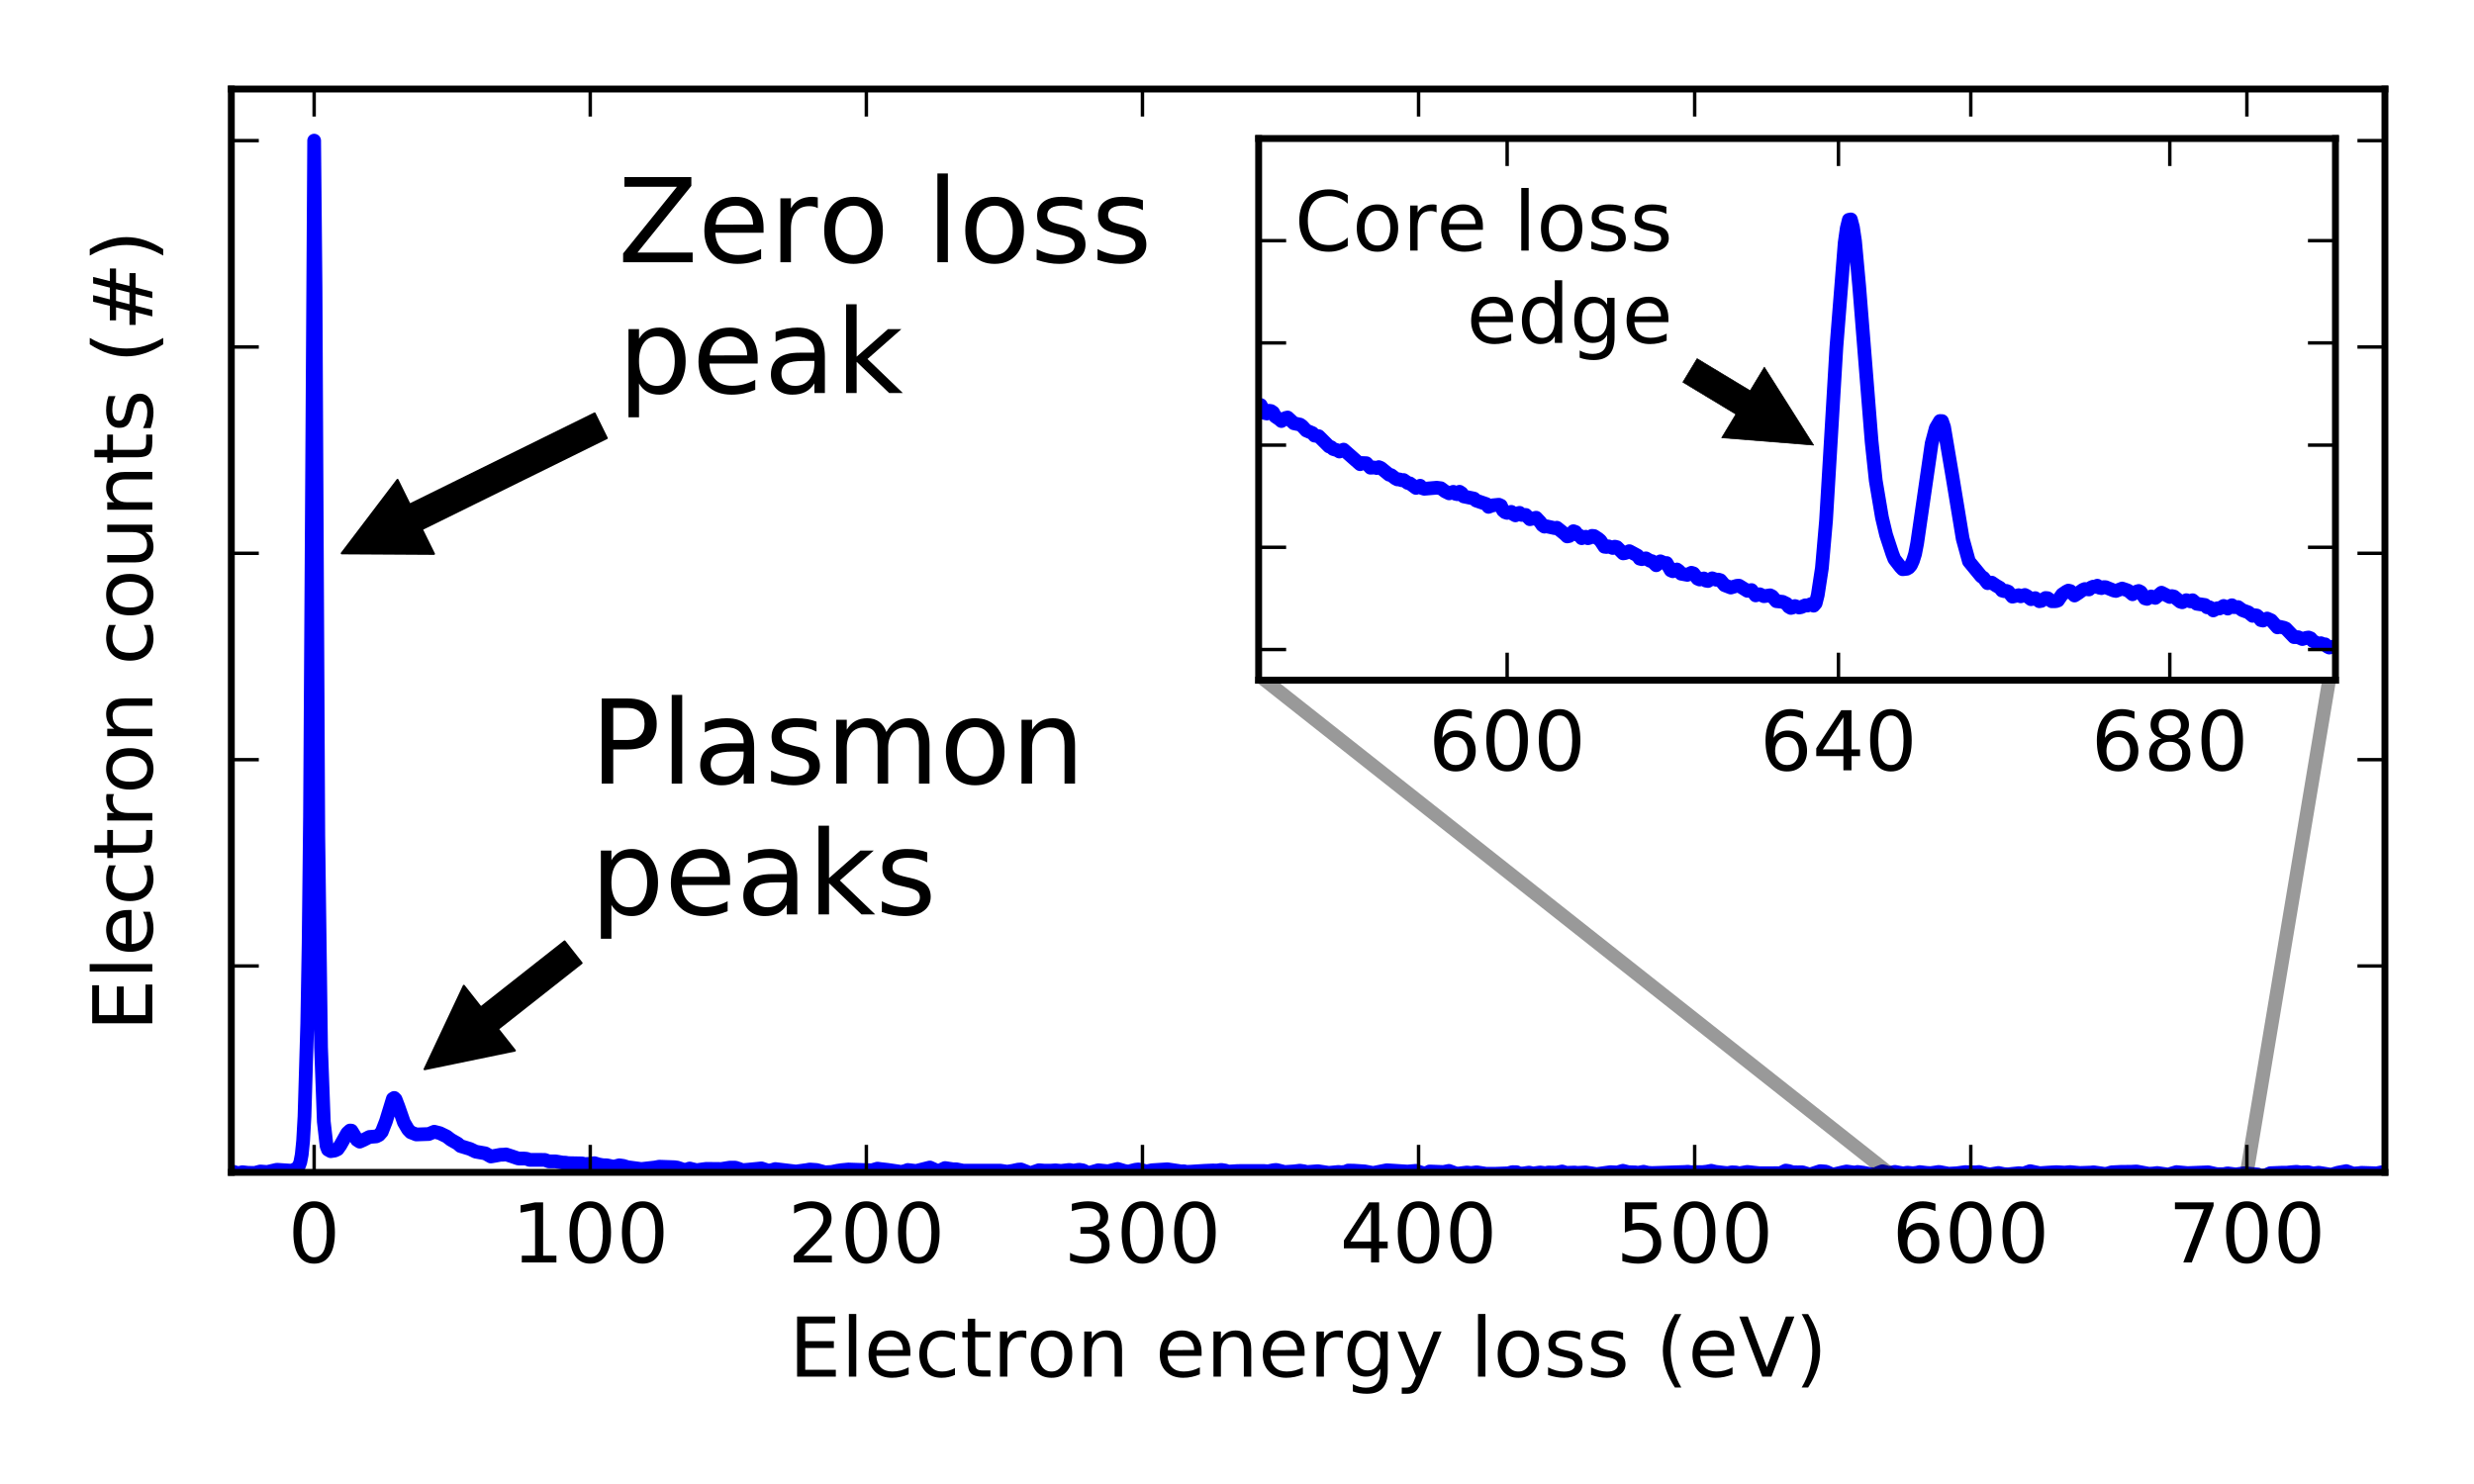 <?xml version="1.0" encoding="utf-8" standalone="no"?>
<!DOCTYPE svg PUBLIC "-//W3C//DTD SVG 1.1//EN"
  "http://www.w3.org/Graphics/SVG/1.1/DTD/svg11.dtd">
<!-- Created with matplotlib (http://matplotlib.org/) -->
<svg height="216pt" version="1.1" viewBox="0 0 360 216" width="360pt" xmlns="http://www.w3.org/2000/svg" xmlns:xlink="http://www.w3.org/1999/xlink">
 <defs>
  <style type="text/css">
*{stroke-linecap:butt;stroke-linejoin:round;stroke-miterlimit:100000;}
  </style>
 </defs>
 <g id="figure_1">
  <g id="patch_1">
   <path d="M 0 216 
L 360 216 
L 360 0 
L 0 0 
z
" style="fill:#ffffff;"/>
  </g>
  <g id="axes_1">
   <g id="patch_2">
    <path d="M 33.66 170.64 
L 347.04 170.64 
L 347.04 12.96 
L 33.66 12.96 
z
" style="fill:#ffffff;"/>
   </g>
   <g id="line2d_1">
    <path clip-path="url(#p8cf592a10e)" d="M 33.459 170.429 
L 34.062 170.593 
L 34.664 170.768 
L 35.267 170.615 
L 36.071 170.705 
L 37.075 170.726 
L 37.879 170.51 
L 38.883 170.588 
L 40.289 170.259 
L 42.499 170.405 
L 43.302 169.982 
L 43.503 169.689 
L 43.704 169.128 
L 43.905 168.062 
L 44.106 166.052 
L 44.307 162.518 
L 44.709 148.955 
L 44.91 137.299 
L 45.11 118.924 
L 45.713 20.469 
L 45.914 41.843 
L 46.316 121.66 
L 46.718 152.457 
L 47.119 163.252 
L 47.521 166.798 
L 47.722 167.329 
L 48.124 167.556 
L 48.726 167.466 
L 49.128 167.271 
L 49.53 166.7 
L 50.534 164.914 
L 50.936 164.55 
L 51.137 164.567 
L 51.539 165.216 
L 51.941 165.91 
L 52.342 166.17 
L 52.945 165.9 
L 53.748 165.484 
L 54.351 165.437 
L 54.753 165.405 
L 55.155 165.204 
L 55.556 164.749 
L 56.159 163.203 
L 57.163 159.935 
L 57.364 159.807 
L 57.565 160.01 
L 57.967 161.057 
L 58.771 163.36 
L 59.373 164.39 
L 59.775 164.805 
L 60.579 165.123 
L 62.386 165.061 
L 63.19 164.726 
L 63.994 164.931 
L 64.998 165.418 
L 65.601 165.881 
L 66.605 166.457 
L 67.007 166.809 
L 68.413 167.238 
L 69.217 167.627 
L 70.623 167.875 
L 71.426 168.332 
L 72.23 168.19 
L 72.832 168.075 
L 73.234 168.07 
L 73.636 168.028 
L 74.44 168.287 
L 75.444 168.629 
L 76.248 168.627 
L 76.649 168.664 
L 77.051 168.82 
L 79.261 168.823 
L 79.863 169.04 
L 80.868 169.043 
L 81.872 169.218 
L 82.274 169.228 
L 82.676 169.296 
L 84.685 169.335 
L 85.086 169.436 
L 85.89 169.397 
L 86.493 169.299 
L 87.095 169.487 
L 87.698 169.596 
L 88.301 169.612 
L 89.305 169.822 
L 90.109 169.611 
L 90.711 169.698 
L 91.314 169.887 
L 92.72 170.073 
L 93.323 170.155 
L 95.332 169.927 
L 95.934 169.813 
L 98.144 169.89 
L 98.546 169.944 
L 99.55 170.279 
L 99.952 170.214 
L 100.354 170.078 
L 101.358 170.325 
L 102.363 170.18 
L 102.764 170.13 
L 104.974 170.15 
L 106.179 169.954 
L 106.983 169.947 
L 107.586 170.145 
L 107.987 170.321 
L 108.791 170.258 
L 110.8 170.059 
L 111.804 170.394 
L 112.407 170.287 
L 112.809 170.157 
L 115.822 170.518 
L 117.027 170.353 
L 117.429 170.3 
L 117.831 170.223 
L 118.835 170.296 
L 120.04 170.629 
L 121.045 170.577 
L 121.848 170.407 
L 122.451 170.317 
L 123.455 170.221 
L 126.87 170.339 
L 127.674 170.097 
L 128.277 170.177 
L 129.08 170.266 
L 130.687 170.501 
L 131.089 170.579 
L 131.692 170.448 
L 132.093 170.294 
L 133.299 170.438 
L 135.308 169.933 
L 136.513 170.481 
L 137.517 170.011 
L 138.723 170.199 
L 139.124 170.185 
L 140.129 170.39 
L 145.553 170.392 
L 146.557 170.545 
L 147.361 170.419 
L 148.164 170.244 
L 148.566 170.22 
L 149.37 170.534 
L 149.771 170.75 
L 150.173 170.677 
L 151.178 170.327 
L 151.981 170.395 
L 152.985 170.388 
L 153.588 170.345 
L 153.99 170.388 
L 154.392 170.429 
L 155.597 170.285 
L 156.2 170.398 
L 157.003 170.258 
L 157.606 170.352 
L 158.208 170.669 
L 158.61 170.679 
L 159.816 170.329 
L 161.222 170.48 
L 162.628 170.141 
L 163.632 170.44 
L 164.235 170.533 
L 164.637 170.413 
L 165.239 170.26 
L 165.641 170.214 
L 166.846 170.499 
L 167.65 170.329 
L 169.86 170.19 
L 171.467 170.432 
L 171.869 170.506 
L 172.27 170.479 
L 172.672 170.568 
L 173.275 170.539 
L 175.284 170.414 
L 176.489 170.363 
L 177.092 170.38 
L 177.694 170.282 
L 178.297 170.378 
L 178.699 170.534 
L 180.105 170.446 
L 180.708 170.443 
L 183.922 170.441 
L 184.524 170.489 
L 185.328 170.32 
L 185.73 170.286 
L 186.935 170.59 
L 188.341 170.496 
L 189.145 170.396 
L 189.747 170.482 
L 190.149 170.595 
L 191.756 170.47 
L 193.363 170.712 
L 194.769 170.58 
L 195.171 170.619 
L 195.774 170.565 
L 196.176 170.38 
L 196.979 170.393 
L 198.586 170.501 
L 199.39 170.653 
L 199.792 170.733 
L 201.8 170.331 
L 204.814 170.526 
L 206.019 170.418 
L 207.023 170.747 
L 207.626 170.744 
L 208.028 170.511 
L 210.037 170.59 
L 210.84 170.427 
L 211.845 170.796 
L 212.246 170.813 
L 213.452 170.664 
L 214.054 170.737 
L 214.858 170.63 
L 215.862 170.787 
L 216.264 170.848 
L 217.67 170.841 
L 219.478 170.775 
L 220.081 170.605 
L 220.684 170.616 
L 221.085 170.825 
L 221.688 170.796 
L 222.492 170.673 
L 223.094 170.805 
L 224.099 170.656 
L 224.902 170.757 
L 225.304 170.658 
L 226.509 170.685 
L 227.313 170.515 
L 227.915 170.715 
L 229.121 170.664 
L 229.523 170.72 
L 230.728 170.652 
L 232.335 170.894 
L 234.344 170.609 
L 235.348 170.658 
L 236.152 170.412 
L 236.955 170.618 
L 237.96 170.645 
L 238.361 170.706 
L 239.165 170.553 
L 239.768 170.697 
L 240.37 170.739 
L 245.191 170.582 
L 245.593 170.549 
L 245.995 170.611 
L 247.803 170.599 
L 248.406 170.53 
L 249.008 170.411 
L 249.611 170.559 
L 250.214 170.628 
L 251.017 170.719 
L 251.419 170.746 
L 252.022 170.631 
L 252.624 170.662 
L 253.026 170.789 
L 254.231 170.577 
L 256.039 170.769 
L 258.651 170.76 
L 259.053 170.771 
L 259.856 170.381 
L 260.258 170.444 
L 260.861 170.634 
L 261.664 170.638 
L 262.267 170.628 
L 263.271 170.935 
L 263.673 170.858 
L 264.878 170.462 
L 265.682 170.528 
L 266.686 170.976 
L 268.293 170.598 
L 268.695 170.513 
L 269.9 170.678 
L 270.302 170.583 
L 271.106 170.684 
L 272.11 170.895 
L 272.914 170.915 
L 273.315 170.713 
L 273.918 170.483 
L 274.32 170.572 
L 274.722 170.722 
L 275.324 170.668 
L 275.726 170.568 
L 276.931 170.793 
L 277.534 170.684 
L 278.337 170.768 
L 278.94 170.696 
L 279.342 170.601 
L 280.346 170.721 
L 280.949 170.754 
L 282.154 170.576 
L 283.56 170.838 
L 284.766 170.768 
L 285.971 170.602 
L 286.775 170.629 
L 287.578 170.633 
L 287.98 170.586 
L 288.984 170.841 
L 289.587 170.932 
L 290.792 170.729 
L 291.596 170.893 
L 292.199 170.925 
L 293.806 170.756 
L 294.408 170.823 
L 295.413 170.464 
L 296.819 170.765 
L 298.024 170.677 
L 299.229 170.608 
L 300.435 170.675 
L 301.238 170.598 
L 302.644 170.731 
L 304.252 170.672 
L 304.653 170.629 
L 306.26 170.861 
L 306.662 170.815 
L 307.265 170.633 
L 308.671 170.564 
L 310.077 170.557 
L 310.881 170.511 
L 312.086 170.732 
L 312.689 170.842 
L 313.291 170.81 
L 313.894 170.732 
L 315.501 170.962 
L 316.706 170.602 
L 318.313 170.75 
L 321.327 170.629 
L 322.532 170.894 
L 323.536 170.907 
L 324.139 170.786 
L 325.344 170.938 
L 326.55 170.767 
L 328.559 170.954 
L 328.96 171.155 
L 329.764 171.03 
L 330.367 170.761 
L 332.175 170.685 
L 332.777 170.689 
L 333.38 170.623 
L 334.183 170.557 
L 334.786 170.659 
L 335.389 170.625 
L 335.79 170.611 
L 336.594 170.797 
L 337.398 170.693 
L 339.205 170.987 
L 340.21 170.687 
L 341.013 170.539 
L 341.415 170.46 
L 342.42 170.822 
L 343.223 170.763 
L 343.625 170.705 
L 345.835 170.781 
L 346.638 170.616 
L 347.241 170.663 
L 347.241 170.663 
" style="fill:none;stroke:#0000ff;stroke-linecap:square;stroke-width:2.0;"/>
   </g>
   <g id="line2d_2">
    <path clip-path="url(#p8cf592a10e)" d="M 184.074 99 
L 274.722 170.64 
" style="fill:none;opacity:0.4;stroke:#000000;stroke-linecap:square;stroke-width:2.0;"/>
   </g>
   <g id="line2d_3">
    <path clip-path="url(#p8cf592a10e)" d="M 338.916 99 
L 326.952 170.64 
" style="fill:none;opacity:0.4;stroke:#000000;stroke-linecap:square;stroke-width:2.0;"/>
   </g>
   <g id="patch_3">
    <path d="M 33.66 170.64 
L 33.66 12.96 
" style="fill:none;stroke:#000000;stroke-linecap:square;stroke-linejoin:miter;"/>
   </g>
   <g id="patch_4">
    <path d="M 33.66 12.96 
L 347.04 12.96 
" style="fill:none;stroke:#000000;stroke-linecap:square;stroke-linejoin:miter;"/>
   </g>
   <g id="patch_5">
    <path d="M 347.04 170.64 
L 347.04 12.96 
" style="fill:none;stroke:#000000;stroke-linecap:square;stroke-linejoin:miter;"/>
   </g>
   <g id="patch_6">
    <path d="M 33.66 170.64 
L 347.04 170.64 
" style="fill:none;stroke:#000000;stroke-linecap:square;stroke-linejoin:miter;"/>
   </g>
   <g id="matplotlib.axis_1">
    <g id="xtick_1">
     <g id="line2d_4">
      <defs>
       <path d="M 0 0 
L 0 -4 
" id="mb3e0011d48" style="stroke:#000000;stroke-width:0.5;"/>
      </defs>
      <g>
       <use style="stroke:#000000;stroke-width:0.5;" x="45.713" xlink:href="#mb3e0011d48" y="170.64"/>
      </g>
     </g>
     <g id="line2d_5">
      <defs>
       <path d="M 0 0 
L 0 4 
" id="m6794db79e9" style="stroke:#000000;stroke-width:0.5;"/>
      </defs>
      <g>
       <use style="stroke:#000000;stroke-width:0.5;" x="45.713" xlink:href="#m6794db79e9" y="12.96"/>
      </g>
     </g>
     <g id="text_1">
      <!-- 0 -->
      <defs>
       <path d="M 31.781 66.406 
Q 24.172 66.406 20.328 58.906 
Q 16.5 51.422 16.5 36.375 
Q 16.5 21.391 20.328 13.891 
Q 24.172 6.391 31.781 6.391 
Q 39.453 6.391 43.281 13.891 
Q 47.125 21.391 47.125 36.375 
Q 47.125 51.422 43.281 58.906 
Q 39.453 66.406 31.781 66.406 
M 31.781 74.219 
Q 44.047 74.219 50.516 64.516 
Q 56.984 54.828 56.984 36.375 
Q 56.984 17.969 50.516 8.266 
Q 44.047 -1.422 31.781 -1.422 
Q 19.531 -1.422 13.062 8.266 
Q 6.594 17.969 6.594 36.375 
Q 6.594 54.828 13.062 64.516 
Q 19.531 74.219 31.781 74.219 
" id="BitstreamVeraSans-Roman-30"/>
      </defs>
      <g transform="translate(41.896 183.758)scale(0.12 -0.12)">
       <use xlink:href="#BitstreamVeraSans-Roman-30"/>
      </g>
     </g>
    </g>
    <g id="xtick_2">
     <g id="line2d_6">
      <g>
       <use style="stroke:#000000;stroke-width:0.5;" x="85.89" xlink:href="#mb3e0011d48" y="170.64"/>
      </g>
     </g>
     <g id="line2d_7">
      <g>
       <use style="stroke:#000000;stroke-width:0.5;" x="85.89" xlink:href="#m6794db79e9" y="12.96"/>
      </g>
     </g>
     <g id="text_2">
      <!-- 100 -->
      <defs>
       <path d="M 12.406 8.297 
L 28.516 8.297 
L 28.516 63.922 
L 10.984 60.406 
L 10.984 69.391 
L 28.422 72.906 
L 38.281 72.906 
L 38.281 8.297 
L 54.391 8.297 
L 54.391 0 
L 12.406 0 
z
" id="BitstreamVeraSans-Roman-31"/>
      </defs>
      <g transform="translate(74.438 183.758)scale(0.12 -0.12)">
       <use xlink:href="#BitstreamVeraSans-Roman-31"/>
       <use x="63.623" xlink:href="#BitstreamVeraSans-Roman-30"/>
       <use x="127.246" xlink:href="#BitstreamVeraSans-Roman-30"/>
      </g>
     </g>
    </g>
    <g id="xtick_3">
     <g id="line2d_8">
      <g>
       <use style="stroke:#000000;stroke-width:0.5;" x="126.067" xlink:href="#mb3e0011d48" y="170.64"/>
      </g>
     </g>
     <g id="line2d_9">
      <g>
       <use style="stroke:#000000;stroke-width:0.5;" x="126.067" xlink:href="#m6794db79e9" y="12.96"/>
      </g>
     </g>
     <g id="text_3">
      <!-- 200 -->
      <defs>
       <path d="M 19.188 8.297 
L 53.609 8.297 
L 53.609 0 
L 7.328 0 
L 7.328 8.297 
Q 12.938 14.109 22.625 23.891 
Q 32.328 33.688 34.812 36.531 
Q 39.547 41.844 41.422 45.531 
Q 43.312 49.219 43.312 52.781 
Q 43.312 58.594 39.234 62.25 
Q 35.156 65.922 28.609 65.922 
Q 23.969 65.922 18.812 64.312 
Q 13.672 62.703 7.812 59.422 
L 7.812 69.391 
Q 13.766 71.781 18.938 73 
Q 24.125 74.219 28.422 74.219 
Q 39.75 74.219 46.484 68.547 
Q 53.219 62.891 53.219 53.422 
Q 53.219 48.922 51.531 44.891 
Q 49.859 40.875 45.406 35.406 
Q 44.188 33.984 37.641 27.219 
Q 31.109 20.453 19.188 8.297 
" id="BitstreamVeraSans-Roman-32"/>
      </defs>
      <g transform="translate(114.614 183.758)scale(0.12 -0.12)">
       <use xlink:href="#BitstreamVeraSans-Roman-32"/>
       <use x="63.623" xlink:href="#BitstreamVeraSans-Roman-30"/>
       <use x="127.246" xlink:href="#BitstreamVeraSans-Roman-30"/>
      </g>
     </g>
    </g>
    <g id="xtick_4">
     <g id="line2d_10">
      <g>
       <use style="stroke:#000000;stroke-width:0.5;" x="166.244" xlink:href="#mb3e0011d48" y="170.64"/>
      </g>
     </g>
     <g id="line2d_11">
      <g>
       <use style="stroke:#000000;stroke-width:0.5;" x="166.244" xlink:href="#m6794db79e9" y="12.96"/>
      </g>
     </g>
     <g id="text_4">
      <!-- 300 -->
      <defs>
       <path d="M 40.578 39.312 
Q 47.656 37.797 51.625 33 
Q 55.609 28.219 55.609 21.188 
Q 55.609 10.406 48.188 4.484 
Q 40.766 -1.422 27.094 -1.422 
Q 22.516 -1.422 17.656 -0.516 
Q 12.797 0.391 7.625 2.203 
L 7.625 11.719 
Q 11.719 9.328 16.594 8.109 
Q 21.484 6.891 26.812 6.891 
Q 36.078 6.891 40.938 10.547 
Q 45.797 14.203 45.797 21.188 
Q 45.797 27.641 41.281 31.266 
Q 36.766 34.906 28.719 34.906 
L 20.219 34.906 
L 20.219 43.016 
L 29.109 43.016 
Q 36.375 43.016 40.234 45.922 
Q 44.094 48.828 44.094 54.297 
Q 44.094 59.906 40.109 62.906 
Q 36.141 65.922 28.719 65.922 
Q 24.656 65.922 20.016 65.031 
Q 15.375 64.156 9.812 62.312 
L 9.812 71.094 
Q 15.438 72.656 20.344 73.438 
Q 25.25 74.219 29.594 74.219 
Q 40.828 74.219 47.359 69.109 
Q 53.906 64.016 53.906 55.328 
Q 53.906 49.266 50.438 45.094 
Q 46.969 40.922 40.578 39.312 
" id="BitstreamVeraSans-Roman-33"/>
      </defs>
      <g transform="translate(154.791 183.758)scale(0.12 -0.12)">
       <use xlink:href="#BitstreamVeraSans-Roman-33"/>
       <use x="63.623" xlink:href="#BitstreamVeraSans-Roman-30"/>
       <use x="127.246" xlink:href="#BitstreamVeraSans-Roman-30"/>
      </g>
     </g>
    </g>
    <g id="xtick_5">
     <g id="line2d_12">
      <g>
       <use style="stroke:#000000;stroke-width:0.5;" x="206.421" xlink:href="#mb3e0011d48" y="170.64"/>
      </g>
     </g>
     <g id="line2d_13">
      <g>
       <use style="stroke:#000000;stroke-width:0.5;" x="206.421" xlink:href="#m6794db79e9" y="12.96"/>
      </g>
     </g>
     <g id="text_5">
      <!-- 400 -->
      <defs>
       <path d="M 37.797 64.312 
L 12.891 25.391 
L 37.797 25.391 
z
M 35.203 72.906 
L 47.609 72.906 
L 47.609 25.391 
L 58.016 25.391 
L 58.016 17.188 
L 47.609 17.188 
L 47.609 0 
L 37.797 0 
L 37.797 17.188 
L 4.891 17.188 
L 4.891 26.703 
z
" id="BitstreamVeraSans-Roman-34"/>
      </defs>
      <g transform="translate(194.968 183.758)scale(0.12 -0.12)">
       <use xlink:href="#BitstreamVeraSans-Roman-34"/>
       <use x="63.623" xlink:href="#BitstreamVeraSans-Roman-30"/>
       <use x="127.246" xlink:href="#BitstreamVeraSans-Roman-30"/>
      </g>
     </g>
    </g>
    <g id="xtick_6">
     <g id="line2d_14">
      <g>
       <use style="stroke:#000000;stroke-width:0.5;" x="246.598" xlink:href="#mb3e0011d48" y="170.64"/>
      </g>
     </g>
     <g id="line2d_15">
      <g>
       <use style="stroke:#000000;stroke-width:0.5;" x="246.598" xlink:href="#m6794db79e9" y="12.96"/>
      </g>
     </g>
     <g id="text_6">
      <!-- 500 -->
      <defs>
       <path d="M 10.797 72.906 
L 49.516 72.906 
L 49.516 64.594 
L 19.828 64.594 
L 19.828 46.734 
Q 21.969 47.469 24.109 47.828 
Q 26.266 48.188 28.422 48.188 
Q 40.625 48.188 47.75 41.5 
Q 54.891 34.812 54.891 23.391 
Q 54.891 11.625 47.562 5.094 
Q 40.234 -1.422 26.906 -1.422 
Q 22.312 -1.422 17.547 -0.641 
Q 12.797 0.141 7.719 1.703 
L 7.719 11.625 
Q 12.109 9.234 16.797 8.062 
Q 21.484 6.891 26.703 6.891 
Q 35.156 6.891 40.078 11.328 
Q 45.016 15.766 45.016 23.391 
Q 45.016 31 40.078 35.438 
Q 35.156 39.891 26.703 39.891 
Q 22.75 39.891 18.812 39.016 
Q 14.891 38.141 10.797 36.281 
z
" id="BitstreamVeraSans-Roman-35"/>
      </defs>
      <g transform="translate(235.145 183.758)scale(0.12 -0.12)">
       <use xlink:href="#BitstreamVeraSans-Roman-35"/>
       <use x="63.623" xlink:href="#BitstreamVeraSans-Roman-30"/>
       <use x="127.246" xlink:href="#BitstreamVeraSans-Roman-30"/>
      </g>
     </g>
    </g>
    <g id="xtick_7">
     <g id="line2d_16">
      <g>
       <use style="stroke:#000000;stroke-width:0.5;" x="286.775" xlink:href="#mb3e0011d48" y="170.64"/>
      </g>
     </g>
     <g id="line2d_17">
      <g>
       <use style="stroke:#000000;stroke-width:0.5;" x="286.775" xlink:href="#m6794db79e9" y="12.96"/>
      </g>
     </g>
     <g id="text_7">
      <!-- 600 -->
      <defs>
       <path d="M 33.016 40.375 
Q 26.375 40.375 22.484 35.828 
Q 18.609 31.297 18.609 23.391 
Q 18.609 15.531 22.484 10.953 
Q 26.375 6.391 33.016 6.391 
Q 39.656 6.391 43.531 10.953 
Q 47.406 15.531 47.406 23.391 
Q 47.406 31.297 43.531 35.828 
Q 39.656 40.375 33.016 40.375 
M 52.594 71.297 
L 52.594 62.312 
Q 48.875 64.062 45.094 64.984 
Q 41.312 65.922 37.594 65.922 
Q 27.828 65.922 22.672 59.328 
Q 17.531 52.734 16.797 39.406 
Q 19.672 43.656 24.016 45.922 
Q 28.375 48.188 33.594 48.188 
Q 44.578 48.188 50.953 41.516 
Q 57.328 34.859 57.328 23.391 
Q 57.328 12.156 50.688 5.359 
Q 44.047 -1.422 33.016 -1.422 
Q 20.359 -1.422 13.672 8.266 
Q 6.984 17.969 6.984 36.375 
Q 6.984 53.656 15.188 63.938 
Q 23.391 74.219 37.203 74.219 
Q 40.922 74.219 44.703 73.484 
Q 48.484 72.75 52.594 71.297 
" id="BitstreamVeraSans-Roman-36"/>
      </defs>
      <g transform="translate(275.322 183.758)scale(0.12 -0.12)">
       <use xlink:href="#BitstreamVeraSans-Roman-36"/>
       <use x="63.623" xlink:href="#BitstreamVeraSans-Roman-30"/>
       <use x="127.246" xlink:href="#BitstreamVeraSans-Roman-30"/>
      </g>
     </g>
    </g>
    <g id="xtick_8">
     <g id="line2d_18">
      <g>
       <use style="stroke:#000000;stroke-width:0.5;" x="326.952" xlink:href="#mb3e0011d48" y="170.64"/>
      </g>
     </g>
     <g id="line2d_19">
      <g>
       <use style="stroke:#000000;stroke-width:0.5;" x="326.952" xlink:href="#m6794db79e9" y="12.96"/>
      </g>
     </g>
     <g id="text_8">
      <!-- 700 -->
      <defs>
       <path d="M 8.203 72.906 
L 55.078 72.906 
L 55.078 68.703 
L 28.609 0 
L 18.312 0 
L 43.219 64.594 
L 8.203 64.594 
z
" id="BitstreamVeraSans-Roman-37"/>
      </defs>
      <g transform="translate(315.499 183.758)scale(0.12 -0.12)">
       <use xlink:href="#BitstreamVeraSans-Roman-37"/>
       <use x="63.623" xlink:href="#BitstreamVeraSans-Roman-30"/>
       <use x="127.246" xlink:href="#BitstreamVeraSans-Roman-30"/>
      </g>
     </g>
    </g>
    <g id="text_9">
     <!-- Electron energy loss (eV) -->
     <defs>
      <path d="M 28.609 0 
L 0.781 72.906 
L 11.078 72.906 
L 34.188 11.531 
L 57.328 72.906 
L 67.578 72.906 
L 39.797 0 
z
" id="BitstreamVeraSans-Roman-56"/>
      <path d="M 32.172 -5.078 
Q 28.375 -14.844 24.75 -17.812 
Q 21.141 -20.797 15.094 -20.797 
L 7.906 -20.797 
L 7.906 -13.281 
L 13.188 -13.281 
Q 16.891 -13.281 18.938 -11.516 
Q 21 -9.766 23.484 -3.219 
L 25.094 0.875 
L 2.984 54.688 
L 12.5 54.688 
L 29.594 11.922 
L 46.688 54.688 
L 56.203 54.688 
z
" id="BitstreamVeraSans-Roman-79"/>
      <path d="M 56.203 29.594 
L 56.203 25.203 
L 14.891 25.203 
Q 15.484 15.922 20.484 11.062 
Q 25.484 6.203 34.422 6.203 
Q 39.594 6.203 44.453 7.469 
Q 49.312 8.734 54.109 11.281 
L 54.109 2.781 
Q 49.266 0.734 44.188 -0.344 
Q 39.109 -1.422 33.891 -1.422 
Q 20.797 -1.422 13.156 6.188 
Q 5.516 13.812 5.516 26.812 
Q 5.516 40.234 12.766 48.109 
Q 20.016 56 32.328 56 
Q 43.359 56 49.781 48.891 
Q 56.203 41.797 56.203 29.594 
M 47.219 32.234 
Q 47.125 39.594 43.094 43.984 
Q 39.062 48.391 32.422 48.391 
Q 24.906 48.391 20.391 44.141 
Q 15.875 39.891 15.188 32.172 
z
" id="BitstreamVeraSans-Roman-65"/>
      <path d="M 30.609 48.391 
Q 23.391 48.391 19.188 42.75 
Q 14.984 37.109 14.984 27.297 
Q 14.984 17.484 19.156 11.844 
Q 23.344 6.203 30.609 6.203 
Q 37.797 6.203 41.984 11.859 
Q 46.188 17.531 46.188 27.297 
Q 46.188 37.016 41.984 42.703 
Q 37.797 48.391 30.609 48.391 
M 30.609 56 
Q 42.328 56 49.016 48.375 
Q 55.719 40.766 55.719 27.297 
Q 55.719 13.875 49.016 6.219 
Q 42.328 -1.422 30.609 -1.422 
Q 18.844 -1.422 12.172 6.219 
Q 5.516 13.875 5.516 27.297 
Q 5.516 40.766 12.172 48.375 
Q 18.844 56 30.609 56 
" id="BitstreamVeraSans-Roman-6f"/>
      <path d="M 45.406 27.984 
Q 45.406 37.75 41.375 43.109 
Q 37.359 48.484 30.078 48.484 
Q 22.859 48.484 18.828 43.109 
Q 14.797 37.75 14.797 27.984 
Q 14.797 18.266 18.828 12.891 
Q 22.859 7.516 30.078 7.516 
Q 37.359 7.516 41.375 12.891 
Q 45.406 18.266 45.406 27.984 
M 54.391 6.781 
Q 54.391 -7.172 48.188 -13.984 
Q 42 -20.797 29.203 -20.797 
Q 24.469 -20.797 20.266 -20.094 
Q 16.062 -19.391 12.109 -17.922 
L 12.109 -9.188 
Q 16.062 -11.328 19.922 -12.344 
Q 23.781 -13.375 27.781 -13.375 
Q 36.625 -13.375 41.016 -8.766 
Q 45.406 -4.156 45.406 5.172 
L 45.406 9.625 
Q 42.625 4.781 38.281 2.391 
Q 33.938 0 27.875 0 
Q 17.828 0 11.672 7.656 
Q 5.516 15.328 5.516 27.984 
Q 5.516 40.672 11.672 48.328 
Q 17.828 56 27.875 56 
Q 33.938 56 38.281 53.609 
Q 42.625 51.219 45.406 46.391 
L 45.406 54.688 
L 54.391 54.688 
z
" id="BitstreamVeraSans-Roman-67"/>
      <path d="M 31 75.875 
Q 24.469 64.656 21.281 53.656 
Q 18.109 42.672 18.109 31.391 
Q 18.109 20.125 21.312 9.062 
Q 24.516 -2 31 -13.188 
L 23.188 -13.188 
Q 15.875 -1.703 12.234 9.375 
Q 8.594 20.453 8.594 31.391 
Q 8.594 42.281 12.203 53.312 
Q 15.828 64.359 23.188 75.875 
z
" id="BitstreamVeraSans-Roman-28"/>
      <path d="M 9.422 75.984 
L 18.406 75.984 
L 18.406 0 
L 9.422 0 
z
" id="BitstreamVeraSans-Roman-6c"/>
      <path d="M 44.281 53.078 
L 44.281 44.578 
Q 40.484 46.531 36.375 47.5 
Q 32.281 48.484 27.875 48.484 
Q 21.188 48.484 17.844 46.438 
Q 14.5 44.391 14.5 40.281 
Q 14.5 37.156 16.891 35.375 
Q 19.281 33.594 26.516 31.984 
L 29.594 31.297 
Q 39.156 29.25 43.188 25.516 
Q 47.219 21.781 47.219 15.094 
Q 47.219 7.469 41.188 3.016 
Q 35.156 -1.422 24.609 -1.422 
Q 20.219 -1.422 15.453 -0.562 
Q 10.688 0.297 5.422 2 
L 5.422 11.281 
Q 10.406 8.688 15.234 7.391 
Q 20.062 6.109 24.812 6.109 
Q 31.156 6.109 34.562 8.281 
Q 37.984 10.453 37.984 14.406 
Q 37.984 18.062 35.516 20.016 
Q 33.062 21.969 24.703 23.781 
L 21.578 24.516 
Q 13.234 26.266 9.516 29.906 
Q 5.812 33.547 5.812 39.891 
Q 5.812 47.609 11.281 51.797 
Q 16.75 56 26.812 56 
Q 31.781 56 36.172 55.266 
Q 40.578 54.547 44.281 53.078 
" id="BitstreamVeraSans-Roman-73"/>
      <path d="M 18.312 70.219 
L 18.312 54.688 
L 36.812 54.688 
L 36.812 47.703 
L 18.312 47.703 
L 18.312 18.016 
Q 18.312 11.328 20.141 9.422 
Q 21.969 7.516 27.594 7.516 
L 36.812 7.516 
L 36.812 0 
L 27.594 0 
Q 17.188 0 13.234 3.875 
Q 9.281 7.766 9.281 18.016 
L 9.281 47.703 
L 2.688 47.703 
L 2.688 54.688 
L 9.281 54.688 
L 9.281 70.219 
z
" id="BitstreamVeraSans-Roman-74"/>
      <path d="M 41.109 46.297 
Q 39.594 47.172 37.812 47.578 
Q 36.031 48 33.891 48 
Q 26.266 48 22.188 43.047 
Q 18.109 38.094 18.109 28.812 
L 18.109 0 
L 9.078 0 
L 9.078 54.688 
L 18.109 54.688 
L 18.109 46.188 
Q 20.953 51.172 25.484 53.578 
Q 30.031 56 36.531 56 
Q 37.453 56 38.578 55.875 
Q 39.703 55.766 41.062 55.516 
z
" id="BitstreamVeraSans-Roman-72"/>
      <path d="M 8.016 75.875 
L 15.828 75.875 
Q 23.141 64.359 26.781 53.312 
Q 30.422 42.281 30.422 31.391 
Q 30.422 20.453 26.781 9.375 
Q 23.141 -1.703 15.828 -13.188 
L 8.016 -13.188 
Q 14.5 -2 17.703 9.062 
Q 20.906 20.125 20.906 31.391 
Q 20.906 42.672 17.703 53.656 
Q 14.5 64.656 8.016 75.875 
" id="BitstreamVeraSans-Roman-29"/>
      <path id="BitstreamVeraSans-Roman-20"/>
      <path d="M 9.812 72.906 
L 55.906 72.906 
L 55.906 64.594 
L 19.672 64.594 
L 19.672 43.016 
L 54.391 43.016 
L 54.391 34.719 
L 19.672 34.719 
L 19.672 8.297 
L 56.781 8.297 
L 56.781 0 
L 9.812 0 
z
" id="BitstreamVeraSans-Roman-45"/>
      <path d="M 54.891 33.016 
L 54.891 0 
L 45.906 0 
L 45.906 32.719 
Q 45.906 40.484 42.875 44.328 
Q 39.844 48.188 33.797 48.188 
Q 26.516 48.188 22.312 43.547 
Q 18.109 38.922 18.109 30.906 
L 18.109 0 
L 9.078 0 
L 9.078 54.688 
L 18.109 54.688 
L 18.109 46.188 
Q 21.344 51.125 25.703 53.562 
Q 30.078 56 35.797 56 
Q 45.219 56 50.047 50.172 
Q 54.891 44.344 54.891 33.016 
" id="BitstreamVeraSans-Roman-6e"/>
      <path d="M 48.781 52.594 
L 48.781 44.188 
Q 44.969 46.297 41.141 47.344 
Q 37.312 48.391 33.406 48.391 
Q 24.656 48.391 19.812 42.844 
Q 14.984 37.312 14.984 27.297 
Q 14.984 17.281 19.812 11.734 
Q 24.656 6.203 33.406 6.203 
Q 37.312 6.203 41.141 7.25 
Q 44.969 8.297 48.781 10.406 
L 48.781 2.094 
Q 45.016 0.344 40.984 -0.531 
Q 36.969 -1.422 32.422 -1.422 
Q 20.062 -1.422 12.781 6.344 
Q 5.516 14.109 5.516 27.297 
Q 5.516 40.672 12.859 48.328 
Q 20.219 56 33.016 56 
Q 37.156 56 41.109 55.141 
Q 45.062 54.297 48.781 52.594 
" id="BitstreamVeraSans-Roman-63"/>
     </defs>
     <g transform="translate(114.81 200.372)scale(0.12 -0.12)">
      <use xlink:href="#BitstreamVeraSans-Roman-45"/>
      <use x="63.184" xlink:href="#BitstreamVeraSans-Roman-6c"/>
      <use x="90.967" xlink:href="#BitstreamVeraSans-Roman-65"/>
      <use x="152.49" xlink:href="#BitstreamVeraSans-Roman-63"/>
      <use x="207.471" xlink:href="#BitstreamVeraSans-Roman-74"/>
      <use x="246.68" xlink:href="#BitstreamVeraSans-Roman-72"/>
      <use x="287.762" xlink:href="#BitstreamVeraSans-Roman-6f"/>
      <use x="348.943" xlink:href="#BitstreamVeraSans-Roman-6e"/>
      <use x="412.322" xlink:href="#BitstreamVeraSans-Roman-20"/>
      <use x="444.109" xlink:href="#BitstreamVeraSans-Roman-65"/>
      <use x="505.633" xlink:href="#BitstreamVeraSans-Roman-6e"/>
      <use x="569.012" xlink:href="#BitstreamVeraSans-Roman-65"/>
      <use x="630.535" xlink:href="#BitstreamVeraSans-Roman-72"/>
      <use x="671.633" xlink:href="#BitstreamVeraSans-Roman-67"/>
      <use x="735.109" xlink:href="#BitstreamVeraSans-Roman-79"/>
      <use x="794.289" xlink:href="#BitstreamVeraSans-Roman-20"/>
      <use x="826.076" xlink:href="#BitstreamVeraSans-Roman-6c"/>
      <use x="853.859" xlink:href="#BitstreamVeraSans-Roman-6f"/>
      <use x="915.041" xlink:href="#BitstreamVeraSans-Roman-73"/>
      <use x="967.141" xlink:href="#BitstreamVeraSans-Roman-73"/>
      <use x="1019.24" xlink:href="#BitstreamVeraSans-Roman-20"/>
      <use x="1051.027" xlink:href="#BitstreamVeraSans-Roman-28"/>
      <use x="1090.041" xlink:href="#BitstreamVeraSans-Roman-65"/>
      <use x="1151.564" xlink:href="#BitstreamVeraSans-Roman-56"/>
      <use x="1219.973" xlink:href="#BitstreamVeraSans-Roman-29"/>
     </g>
    </g>
   </g>
   <g id="matplotlib.axis_2">
    <g id="ytick_1">
     <g id="line2d_20">
      <defs>
       <path d="M 0 0 
L 4 0 
" id="m0ece694ec5" style="stroke:#000000;stroke-width:0.5;"/>
      </defs>
      <g>
       <use style="stroke:#000000;stroke-width:0.5;" x="33.66" xlink:href="#m0ece694ec5" y="170.64"/>
      </g>
     </g>
     <g id="line2d_21">
      <defs>
       <path d="M 0 0 
L -4 0 
" id="m2c9759a3ac" style="stroke:#000000;stroke-width:0.5;"/>
      </defs>
      <g>
       <use style="stroke:#000000;stroke-width:0.5;" x="347.04" xlink:href="#m2c9759a3ac" y="170.64"/>
      </g>
     </g>
    </g>
    <g id="ytick_2">
     <g id="line2d_22">
      <g>
       <use style="stroke:#000000;stroke-width:0.5;" x="33.66" xlink:href="#m0ece694ec5" y="140.606"/>
      </g>
     </g>
     <g id="line2d_23">
      <g>
       <use style="stroke:#000000;stroke-width:0.5;" x="347.04" xlink:href="#m2c9759a3ac" y="140.606"/>
      </g>
     </g>
    </g>
    <g id="ytick_3">
     <g id="line2d_24">
      <g>
       <use style="stroke:#000000;stroke-width:0.5;" x="33.66" xlink:href="#m0ece694ec5" y="110.571"/>
      </g>
     </g>
     <g id="line2d_25">
      <g>
       <use style="stroke:#000000;stroke-width:0.5;" x="347.04" xlink:href="#m2c9759a3ac" y="110.571"/>
      </g>
     </g>
    </g>
    <g id="ytick_4">
     <g id="line2d_26">
      <g>
       <use style="stroke:#000000;stroke-width:0.5;" x="33.66" xlink:href="#m0ece694ec5" y="80.537"/>
      </g>
     </g>
     <g id="line2d_27">
      <g>
       <use style="stroke:#000000;stroke-width:0.5;" x="347.04" xlink:href="#m2c9759a3ac" y="80.537"/>
      </g>
     </g>
    </g>
    <g id="ytick_5">
     <g id="line2d_28">
      <g>
       <use style="stroke:#000000;stroke-width:0.5;" x="33.66" xlink:href="#m0ece694ec5" y="50.503"/>
      </g>
     </g>
     <g id="line2d_29">
      <g>
       <use style="stroke:#000000;stroke-width:0.5;" x="347.04" xlink:href="#m2c9759a3ac" y="50.503"/>
      </g>
     </g>
    </g>
    <g id="ytick_6">
     <g id="line2d_30">
      <g>
       <use style="stroke:#000000;stroke-width:0.5;" x="33.66" xlink:href="#m0ece694ec5" y="20.469"/>
      </g>
     </g>
     <g id="line2d_31">
      <g>
       <use style="stroke:#000000;stroke-width:0.5;" x="347.04" xlink:href="#m2c9759a3ac" y="20.469"/>
      </g>
     </g>
    </g>
    <g id="text_10">
     <!-- Electron counts (#) -->
     <defs>
      <path d="M 8.5 21.578 
L 8.5 54.688 
L 17.484 54.688 
L 17.484 21.922 
Q 17.484 14.156 20.5 10.266 
Q 23.531 6.391 29.594 6.391 
Q 36.859 6.391 41.078 11.031 
Q 45.312 15.672 45.312 23.688 
L 45.312 54.688 
L 54.297 54.688 
L 54.297 0 
L 45.312 0 
L 45.312 8.406 
Q 42.047 3.422 37.719 1 
Q 33.406 -1.422 27.688 -1.422 
Q 18.266 -1.422 13.375 4.438 
Q 8.5 10.297 8.5 21.578 
" id="BitstreamVeraSans-Roman-75"/>
      <path d="M 51.125 44 
L 36.922 44 
L 32.812 27.688 
L 47.125 27.688 
z
M 43.797 71.781 
L 38.719 51.516 
L 52.984 51.516 
L 58.109 71.781 
L 65.922 71.781 
L 60.891 51.516 
L 76.125 51.516 
L 76.125 44 
L 58.984 44 
L 54.984 27.688 
L 70.516 27.688 
L 70.516 20.219 
L 53.078 20.219 
L 48 0 
L 40.188 0 
L 45.219 20.219 
L 30.906 20.219 
L 25.875 0 
L 18.016 0 
L 23.094 20.219 
L 7.719 20.219 
L 7.719 27.688 
L 24.906 27.688 
L 29 44 
L 13.281 44 
L 13.281 51.516 
L 30.906 51.516 
L 35.891 71.781 
z
" id="BitstreamVeraSans-Roman-23"/>
     </defs>
     <g transform="translate(22.164 150.116)rotate(-90.0)scale(0.12 -0.12)">
      <use xlink:href="#BitstreamVeraSans-Roman-45"/>
      <use x="63.184" xlink:href="#BitstreamVeraSans-Roman-6c"/>
      <use x="90.967" xlink:href="#BitstreamVeraSans-Roman-65"/>
      <use x="152.49" xlink:href="#BitstreamVeraSans-Roman-63"/>
      <use x="207.471" xlink:href="#BitstreamVeraSans-Roman-74"/>
      <use x="246.68" xlink:href="#BitstreamVeraSans-Roman-72"/>
      <use x="287.762" xlink:href="#BitstreamVeraSans-Roman-6f"/>
      <use x="348.943" xlink:href="#BitstreamVeraSans-Roman-6e"/>
      <use x="412.322" xlink:href="#BitstreamVeraSans-Roman-20"/>
      <use x="444.109" xlink:href="#BitstreamVeraSans-Roman-63"/>
      <use x="499.09" xlink:href="#BitstreamVeraSans-Roman-6f"/>
      <use x="560.271" xlink:href="#BitstreamVeraSans-Roman-75"/>
      <use x="623.65" xlink:href="#BitstreamVeraSans-Roman-6e"/>
      <use x="687.029" xlink:href="#BitstreamVeraSans-Roman-74"/>
      <use x="726.238" xlink:href="#BitstreamVeraSans-Roman-73"/>
      <use x="778.338" xlink:href="#BitstreamVeraSans-Roman-20"/>
      <use x="810.125" xlink:href="#BitstreamVeraSans-Roman-28"/>
      <use x="849.139" xlink:href="#BitstreamVeraSans-Roman-23"/>
      <use x="932.928" xlink:href="#BitstreamVeraSans-Roman-29"/>
     </g>
    </g>
   </g>
   <g id="patch_7">
    <path d="M 88.293 63.764 
Q 74.836 70.395 61.38 77.026 
L 63.148 80.614 
Q 56.439 80.576 49.731 80.537 
Q 53.787 75.194 57.843 69.85 
L 59.612 73.438 
Q 73.068 66.807 86.525 60.176 
L 88.293 63.764 
z
" style="stroke:#000000;stroke-linecap:round;stroke-width:0.3;"/>
   </g>
   <g id="text_11">
    <!-- Zero loss -->
    <defs>
     <path d="M 5.609 72.906 
L 62.891 72.906 
L 62.891 65.375 
L 16.797 8.297 
L 64.016 8.297 
L 64.016 0 
L 4.5 0 
L 4.5 7.516 
L 50.594 64.594 
L 5.609 64.594 
z
" id="BitstreamVeraSans-Roman-5a"/>
    </defs>
    <g transform="translate(89.908 38.167)scale(0.17 -0.17)">
     <use xlink:href="#BitstreamVeraSans-Roman-5a"/>
     <use x="68.506" xlink:href="#BitstreamVeraSans-Roman-65"/>
     <use x="130.029" xlink:href="#BitstreamVeraSans-Roman-72"/>
     <use x="171.111" xlink:href="#BitstreamVeraSans-Roman-6f"/>
     <use x="232.293" xlink:href="#BitstreamVeraSans-Roman-20"/>
     <use x="264.08" xlink:href="#BitstreamVeraSans-Roman-6c"/>
     <use x="291.863" xlink:href="#BitstreamVeraSans-Roman-6f"/>
     <use x="353.045" xlink:href="#BitstreamVeraSans-Roman-73"/>
     <use x="405.145" xlink:href="#BitstreamVeraSans-Roman-73"/>
    </g>
    <!-- peak -->
    <defs>
     <path d="M 9.078 75.984 
L 18.109 75.984 
L 18.109 31.109 
L 44.922 54.688 
L 56.391 54.688 
L 27.391 29.109 
L 57.625 0 
L 45.906 0 
L 18.109 26.703 
L 18.109 0 
L 9.078 0 
z
" id="BitstreamVeraSans-Roman-6b"/>
     <path d="M 34.281 27.484 
Q 23.391 27.484 19.188 25 
Q 14.984 22.516 14.984 16.5 
Q 14.984 11.719 18.141 8.906 
Q 21.297 6.109 26.703 6.109 
Q 34.188 6.109 38.703 11.406 
Q 43.219 16.703 43.219 25.484 
L 43.219 27.484 
z
M 52.203 31.203 
L 52.203 0 
L 43.219 0 
L 43.219 8.297 
Q 40.141 3.328 35.547 0.953 
Q 30.953 -1.422 24.312 -1.422 
Q 15.922 -1.422 10.953 3.297 
Q 6 8.016 6 15.922 
Q 6 25.141 12.172 29.828 
Q 18.359 34.516 30.609 34.516 
L 43.219 34.516 
L 43.219 35.406 
Q 43.219 41.609 39.141 45 
Q 35.062 48.391 27.688 48.391 
Q 23 48.391 18.547 47.266 
Q 14.109 46.141 10.016 43.891 
L 10.016 52.203 
Q 14.938 54.109 19.578 55.047 
Q 24.219 56 28.609 56 
Q 40.484 56 46.344 49.844 
Q 52.203 43.703 52.203 31.203 
" id="BitstreamVeraSans-Roman-61"/>
     <path d="M 18.109 8.203 
L 18.109 -20.797 
L 9.078 -20.797 
L 9.078 54.688 
L 18.109 54.688 
L 18.109 46.391 
Q 20.953 51.266 25.266 53.625 
Q 29.594 56 35.594 56 
Q 45.562 56 51.781 48.094 
Q 58.016 40.188 58.016 27.297 
Q 58.016 14.406 51.781 6.484 
Q 45.562 -1.422 35.594 -1.422 
Q 29.594 -1.422 25.266 0.953 
Q 20.953 3.328 18.109 8.203 
M 48.688 27.297 
Q 48.688 37.203 44.609 42.844 
Q 40.531 48.484 33.406 48.484 
Q 26.266 48.484 22.188 42.844 
Q 18.109 37.203 18.109 27.297 
Q 18.109 17.391 22.188 11.75 
Q 26.266 6.109 33.406 6.109 
Q 40.531 6.109 44.609 11.75 
Q 48.688 17.391 48.688 27.297 
" id="BitstreamVeraSans-Roman-70"/>
    </defs>
    <g transform="translate(89.908 57.203)scale(0.17 -0.17)">
     <use xlink:href="#BitstreamVeraSans-Roman-70"/>
     <use x="63.477" xlink:href="#BitstreamVeraSans-Roman-65"/>
     <use x="125.0" xlink:href="#BitstreamVeraSans-Roman-61"/>
     <use x="186.279" xlink:href="#BitstreamVeraSans-Roman-6b"/>
    </g>
   </g>
   <g id="patch_8">
    <path d="M 84.629 140.172 
Q 78.538 144.971 72.446 149.77 
L 74.921 152.912 
Q 68.353 154.267 61.784 155.623 
Q 64.64 149.554 67.495 143.485 
L 69.971 146.627 
Q 76.062 141.829 82.154 137.03 
L 84.629 140.172 
z
" style="stroke:#000000;stroke-linecap:round;stroke-width:0.3;"/>
   </g>
   <g id="text_12">
    <!-- Plasmon -->
    <defs>
     <path d="M 52 44.188 
Q 55.375 50.25 60.062 53.125 
Q 64.75 56 71.094 56 
Q 79.641 56 84.281 50.016 
Q 88.922 44.047 88.922 33.016 
L 88.922 0 
L 79.891 0 
L 79.891 32.719 
Q 79.891 40.578 77.094 44.375 
Q 74.312 48.188 68.609 48.188 
Q 61.625 48.188 57.562 43.547 
Q 53.516 38.922 53.516 30.906 
L 53.516 0 
L 44.484 0 
L 44.484 32.719 
Q 44.484 40.625 41.703 44.406 
Q 38.922 48.188 33.109 48.188 
Q 26.219 48.188 22.156 43.531 
Q 18.109 38.875 18.109 30.906 
L 18.109 0 
L 9.078 0 
L 9.078 54.688 
L 18.109 54.688 
L 18.109 46.188 
Q 21.188 51.219 25.484 53.609 
Q 29.781 56 35.688 56 
Q 41.656 56 45.828 52.969 
Q 50 49.953 52 44.188 
" id="BitstreamVeraSans-Roman-6d"/>
     <path d="M 19.672 64.797 
L 19.672 37.406 
L 32.078 37.406 
Q 38.969 37.406 42.719 40.969 
Q 46.484 44.531 46.484 51.125 
Q 46.484 57.672 42.719 61.234 
Q 38.969 64.797 32.078 64.797 
z
M 9.812 72.906 
L 32.078 72.906 
Q 44.344 72.906 50.609 67.359 
Q 56.891 61.812 56.891 51.125 
Q 56.891 40.328 50.609 34.812 
Q 44.344 29.297 32.078 29.297 
L 19.672 29.297 
L 19.672 0 
L 9.812 0 
z
" id="BitstreamVeraSans-Roman-50"/>
    </defs>
    <g transform="translate(85.89 114.061)scale(0.17 -0.17)">
     <use xlink:href="#BitstreamVeraSans-Roman-50"/>
     <use x="60.303" xlink:href="#BitstreamVeraSans-Roman-6c"/>
     <use x="88.086" xlink:href="#BitstreamVeraSans-Roman-61"/>
     <use x="149.365" xlink:href="#BitstreamVeraSans-Roman-73"/>
     <use x="201.465" xlink:href="#BitstreamVeraSans-Roman-6d"/>
     <use x="298.877" xlink:href="#BitstreamVeraSans-Roman-6f"/>
     <use x="360.059" xlink:href="#BitstreamVeraSans-Roman-6e"/>
    </g>
    <!-- peaks -->
    <g transform="translate(85.89 133.097)scale(0.17 -0.17)">
     <use xlink:href="#BitstreamVeraSans-Roman-70"/>
     <use x="63.477" xlink:href="#BitstreamVeraSans-Roman-65"/>
     <use x="125.0" xlink:href="#BitstreamVeraSans-Roman-61"/>
     <use x="186.279" xlink:href="#BitstreamVeraSans-Roman-6b"/>
     <use x="244.189" xlink:href="#BitstreamVeraSans-Roman-73"/>
    </g>
   </g>
  </g>
  <g id="axes_2">
   <g id="patch_9">
    <path d="M 183.15 99 
L 339.84 99 
L 339.84 20.16 
L 183.15 20.16 
z
" style="fill:#ffffff;"/>
   </g>
   <g id="line2d_32">
    <path clip-path="url(#p2a348147ec)" d="M 182.849 59.29 
L 183.15 59.11 
L 183.451 58.956 
L 184.054 60.127 
L 184.355 60.189 
L 184.657 59.786 
L 184.958 59.83 
L 185.259 60.036 
L 185.561 60.611 
L 186.163 61.019 
L 186.465 61.285 
L 187.067 60.837 
L 187.369 60.769 
L 188.273 61.61 
L 189.177 61.802 
L 189.478 62.01 
L 190.081 62.663 
L 190.984 63.042 
L 191.286 63.407 
L 191.888 63.49 
L 193.395 64.985 
L 193.696 65.087 
L 193.998 65.357 
L 194.6 65.536 
L 194.902 65.723 
L 195.504 65.443 
L 197.915 67.565 
L 198.216 67.394 
L 198.819 67.419 
L 199.422 68.079 
L 200.024 68.044 
L 200.326 68.125 
L 200.627 67.99 
L 200.928 68.106 
L 202.134 69.092 
L 202.435 69.159 
L 203.038 69.622 
L 203.339 69.777 
L 203.64 69.778 
L 203.942 69.897 
L 204.243 69.868 
L 204.846 70.295 
L 205.147 70.352 
L 206.051 71.019 
L 206.654 70.702 
L 206.955 71.054 
L 207.256 71.144 
L 209.064 70.988 
L 209.667 71.064 
L 210.269 71.514 
L 210.872 71.811 
L 211.475 71.586 
L 211.776 71.87 
L 212.077 71.937 
L 212.379 71.578 
L 212.68 71.776 
L 212.981 72.255 
L 214.488 72.567 
L 214.789 72.853 
L 216.296 73.371 
L 216.597 73.775 
L 217.2 73.551 
L 218.104 73.463 
L 218.405 73.598 
L 218.707 74.299 
L 219.008 74.557 
L 219.309 74.654 
L 219.912 74.502 
L 220.213 74.85 
L 220.515 75.013 
L 220.816 74.723 
L 221.117 74.646 
L 221.419 74.945 
L 222.021 74.948 
L 222.624 75.575 
L 223.528 75.355 
L 224.13 75.996 
L 224.432 76.442 
L 224.733 76.653 
L 225.034 76.603 
L 226.24 76.871 
L 226.541 76.81 
L 227.144 77.287 
L 227.746 77.775 
L 228.048 78.079 
L 228.349 78.018 
L 228.952 77.318 
L 229.253 77.424 
L 229.554 77.843 
L 229.856 77.965 
L 230.157 78.335 
L 230.76 78.122 
L 231.061 78.34 
L 231.362 78.257 
L 231.664 77.993 
L 231.965 78.026 
L 232.568 78.419 
L 232.869 78.67 
L 233.472 79.581 
L 233.773 79.613 
L 234.074 79.526 
L 234.677 79.762 
L 234.978 79.569 
L 235.28 79.638 
L 236.184 80.545 
L 236.485 80.504 
L 237.088 80.221 
L 238.293 80.873 
L 238.594 81.311 
L 238.895 81.386 
L 239.498 81.268 
L 240.101 81.626 
L 240.402 81.684 
L 241.005 82.274 
L 241.607 81.701 
L 242.21 81.964 
L 242.511 81.951 
L 243.114 83.015 
L 243.415 83.148 
L 244.018 82.889 
L 244.319 83.114 
L 244.621 83.503 
L 245.525 83.672 
L 246.127 83.368 
L 246.429 83.465 
L 247.031 84.227 
L 247.333 84.352 
L 247.935 84.193 
L 248.237 84.514 
L 248.538 84.567 
L 249.141 84.176 
L 249.743 84.387 
L 250.045 84.361 
L 250.346 84.452 
L 250.949 85.171 
L 251.853 85.521 
L 252.757 85.256 
L 253.058 85.249 
L 254.263 85.996 
L 254.866 85.885 
L 255.468 86.661 
L 256.071 86.499 
L 256.674 86.78 
L 257.578 86.649 
L 257.879 86.803 
L 258.482 87.505 
L 259.386 87.594 
L 259.988 87.886 
L 260.29 88.312 
L 260.591 88.488 
L 260.892 88.41 
L 261.194 88.212 
L 261.796 88.427 
L 262.098 88.367 
L 262.7 88.105 
L 263.002 88.142 
L 263.604 87.902 
L 263.906 88.158 
L 264.207 87.805 
L 264.508 86.608 
L 265.111 82.675 
L 265.714 75.749 
L 266.316 65.7 
L 267.22 50.525 
L 268.426 35.336 
L 268.727 33.213 
L 269.028 31.991 
L 269.329 31.937 
L 269.631 33.085 
L 269.932 35.094 
L 270.535 41.639 
L 272.343 64.263 
L 272.945 69.945 
L 273.849 75.317 
L 274.452 77.848 
L 275.356 80.597 
L 275.657 81.373 
L 276.561 82.536 
L 276.863 82.853 
L 277.465 82.788 
L 277.767 82.615 
L 278.068 82.263 
L 278.369 81.591 
L 278.671 80.623 
L 278.972 79.068 
L 281.081 64.544 
L 281.684 62.301 
L 282.287 61.281 
L 282.588 61.289 
L 282.889 62.161 
L 284.095 69.292 
L 285.601 78.427 
L 286.505 81.712 
L 288.313 83.91 
L 288.614 84.092 
L 289.217 84.88 
L 289.82 84.802 
L 290.422 85.212 
L 291.025 85.564 
L 291.326 85.959 
L 291.628 86.044 
L 291.929 86.001 
L 292.23 86.111 
L 292.833 86.847 
L 293.737 86.633 
L 294.038 86.797 
L 294.641 86.597 
L 294.942 86.753 
L 295.545 87.216 
L 296.148 87.057 
L 296.75 87.511 
L 297.052 87.459 
L 297.654 87.039 
L 297.956 87.068 
L 298.558 87.514 
L 299.161 87.506 
L 299.462 87.402 
L 300.065 86.529 
L 300.668 86.119 
L 300.969 85.962 
L 301.27 86.033 
L 301.873 86.679 
L 302.475 86.288 
L 303.078 85.853 
L 303.379 85.733 
L 303.982 85.793 
L 304.283 85.512 
L 304.585 85.389 
L 304.886 85.42 
L 305.187 85.25 
L 305.489 85.541 
L 305.79 85.602 
L 306.091 85.462 
L 306.393 85.465 
L 307.598 85.955 
L 307.899 86.013 
L 308.803 85.663 
L 309.406 85.868 
L 309.707 85.984 
L 310.31 86.497 
L 310.913 86.1 
L 311.214 86.015 
L 311.515 86.175 
L 312.118 87.09 
L 312.419 87.169 
L 313.022 86.815 
L 313.625 87.025 
L 314.529 86.267 
L 315.734 86.889 
L 316.035 86.763 
L 316.337 86.826 
L 317.24 87.568 
L 317.542 87.662 
L 318.144 87.355 
L 318.747 87.534 
L 319.048 87.365 
L 319.651 87.88 
L 320.856 88.055 
L 321.158 88.395 
L 321.459 88.37 
L 321.76 88.508 
L 322.062 88.851 
L 322.664 88.527 
L 322.966 88.568 
L 323.568 88.198 
L 324.171 88.582 
L 324.472 88.239 
L 324.774 88.093 
L 325.075 88.372 
L 325.678 88.363 
L 326.28 88.81 
L 327.184 89.137 
L 327.787 89.64 
L 328.088 89.547 
L 328.39 89.587 
L 328.691 89.845 
L 328.992 90.262 
L 329.294 90.326 
L 329.896 90.028 
L 330.499 90.293 
L 331.403 91.316 
L 331.704 91.225 
L 332.307 91.358 
L 332.608 91.476 
L 333.813 92.733 
L 334.416 92.744 
L 335.019 93.016 
L 335.621 92.835 
L 335.923 92.79 
L 336.224 92.904 
L 336.525 93.277 
L 337.429 93.75 
L 337.731 93.622 
L 338.032 93.775 
L 338.333 93.778 
L 338.635 94.099 
L 338.936 94.254 
L 339.539 94.117 
L 340.141 94.176 
L 340.141 94.176 
" style="fill:none;stroke:#0000ff;stroke-linecap:square;stroke-width:2.0;"/>
   </g>
   <g id="patch_10">
    <path d="M 183.15 99 
L 183.15 20.16 
" style="fill:none;stroke:#000000;stroke-linecap:square;stroke-linejoin:miter;"/>
   </g>
   <g id="patch_11">
    <path d="M 183.15 20.16 
L 339.84 20.16 
" style="fill:none;stroke:#000000;stroke-linecap:square;stroke-linejoin:miter;"/>
   </g>
   <g id="patch_12">
    <path d="M 339.84 99 
L 339.84 20.16 
" style="fill:none;stroke:#000000;stroke-linecap:square;stroke-linejoin:miter;"/>
   </g>
   <g id="patch_13">
    <path d="M 183.15 99 
L 339.84 99 
" style="fill:none;stroke:#000000;stroke-linecap:square;stroke-linejoin:miter;"/>
   </g>
   <g id="matplotlib.axis_3">
    <g id="xtick_9">
     <g id="line2d_33">
      <g>
       <use style="stroke:#000000;stroke-width:0.5;" x="219.309" xlink:href="#mb3e0011d48" y="99.0"/>
      </g>
     </g>
     <g id="line2d_34">
      <g>
       <use style="stroke:#000000;stroke-width:0.5;" x="219.309" xlink:href="#m6794db79e9" y="20.16"/>
      </g>
     </g>
     <g id="text_13">
      <!-- 600 -->
      <g transform="translate(207.857 112.118)scale(0.12 -0.12)">
       <use xlink:href="#BitstreamVeraSans-Roman-36"/>
       <use x="63.623" xlink:href="#BitstreamVeraSans-Roman-30"/>
       <use x="127.246" xlink:href="#BitstreamVeraSans-Roman-30"/>
      </g>
     </g>
    </g>
    <g id="xtick_10">
     <g id="line2d_35">
      <g>
       <use style="stroke:#000000;stroke-width:0.5;" x="267.522" xlink:href="#mb3e0011d48" y="99.0"/>
      </g>
     </g>
     <g id="line2d_36">
      <g>
       <use style="stroke:#000000;stroke-width:0.5;" x="267.522" xlink:href="#m6794db79e9" y="20.16"/>
      </g>
     </g>
     <g id="text_14">
      <!-- 640 -->
      <g transform="translate(256.069 112.118)scale(0.12 -0.12)">
       <use xlink:href="#BitstreamVeraSans-Roman-36"/>
       <use x="63.623" xlink:href="#BitstreamVeraSans-Roman-34"/>
       <use x="127.246" xlink:href="#BitstreamVeraSans-Roman-30"/>
      </g>
     </g>
    </g>
    <g id="xtick_11">
     <g id="line2d_37">
      <g>
       <use style="stroke:#000000;stroke-width:0.5;" x="315.734" xlink:href="#mb3e0011d48" y="99.0"/>
      </g>
     </g>
     <g id="line2d_38">
      <g>
       <use style="stroke:#000000;stroke-width:0.5;" x="315.734" xlink:href="#m6794db79e9" y="20.16"/>
      </g>
     </g>
     <g id="text_15">
      <!-- 680 -->
      <defs>
       <path d="M 31.781 34.625 
Q 24.75 34.625 20.719 30.859 
Q 16.703 27.094 16.703 20.516 
Q 16.703 13.922 20.719 10.156 
Q 24.75 6.391 31.781 6.391 
Q 38.812 6.391 42.859 10.172 
Q 46.922 13.969 46.922 20.516 
Q 46.922 27.094 42.891 30.859 
Q 38.875 34.625 31.781 34.625 
M 21.922 38.812 
Q 15.578 40.375 12.031 44.719 
Q 8.5 49.078 8.5 55.328 
Q 8.5 64.062 14.719 69.141 
Q 20.953 74.219 31.781 74.219 
Q 42.672 74.219 48.875 69.141 
Q 55.078 64.062 55.078 55.328 
Q 55.078 49.078 51.531 44.719 
Q 48 40.375 41.703 38.812 
Q 48.828 37.156 52.797 32.312 
Q 56.781 27.484 56.781 20.516 
Q 56.781 9.906 50.312 4.234 
Q 43.844 -1.422 31.781 -1.422 
Q 19.734 -1.422 13.25 4.234 
Q 6.781 9.906 6.781 20.516 
Q 6.781 27.484 10.781 32.312 
Q 14.797 37.156 21.922 38.812 
M 18.312 54.391 
Q 18.312 48.734 21.844 45.562 
Q 25.391 42.391 31.781 42.391 
Q 38.141 42.391 41.719 45.562 
Q 45.312 48.734 45.312 54.391 
Q 45.312 60.062 41.719 63.234 
Q 38.141 66.406 31.781 66.406 
Q 25.391 66.406 21.844 63.234 
Q 18.312 60.062 18.312 54.391 
" id="BitstreamVeraSans-Roman-38"/>
      </defs>
      <g transform="translate(304.281 112.118)scale(0.12 -0.12)">
       <use xlink:href="#BitstreamVeraSans-Roman-36"/>
       <use x="63.623" xlink:href="#BitstreamVeraSans-Roman-38"/>
       <use x="127.246" xlink:href="#BitstreamVeraSans-Roman-30"/>
      </g>
     </g>
    </g>
   </g>
   <g id="matplotlib.axis_4">
    <g id="ytick_7">
     <g id="line2d_39">
      <g>
       <use style="stroke:#000000;stroke-width:0.5;" x="183.15" xlink:href="#m0ece694ec5" y="94.537"/>
      </g>
     </g>
     <g id="line2d_40">
      <g>
       <use style="stroke:#000000;stroke-width:0.5;" x="339.84" xlink:href="#m2c9759a3ac" y="94.537"/>
      </g>
     </g>
    </g>
    <g id="ytick_8">
     <g id="line2d_41">
      <g>
       <use style="stroke:#000000;stroke-width:0.5;" x="183.15" xlink:href="#m0ece694ec5" y="79.662"/>
      </g>
     </g>
     <g id="line2d_42">
      <g>
       <use style="stroke:#000000;stroke-width:0.5;" x="339.84" xlink:href="#m2c9759a3ac" y="79.662"/>
      </g>
     </g>
    </g>
    <g id="ytick_9">
     <g id="line2d_43">
      <g>
       <use style="stroke:#000000;stroke-width:0.5;" x="183.15" xlink:href="#m0ece694ec5" y="64.786"/>
      </g>
     </g>
     <g id="line2d_44">
      <g>
       <use style="stroke:#000000;stroke-width:0.5;" x="339.84" xlink:href="#m2c9759a3ac" y="64.786"/>
      </g>
     </g>
    </g>
    <g id="ytick_10">
     <g id="line2d_45">
      <g>
       <use style="stroke:#000000;stroke-width:0.5;" x="183.15" xlink:href="#m0ece694ec5" y="49.911"/>
      </g>
     </g>
     <g id="line2d_46">
      <g>
       <use style="stroke:#000000;stroke-width:0.5;" x="339.84" xlink:href="#m2c9759a3ac" y="49.911"/>
      </g>
     </g>
    </g>
    <g id="ytick_11">
     <g id="line2d_47">
      <g>
       <use style="stroke:#000000;stroke-width:0.5;" x="183.15" xlink:href="#m0ece694ec5" y="35.035"/>
      </g>
     </g>
     <g id="line2d_48">
      <g>
       <use style="stroke:#000000;stroke-width:0.5;" x="339.84" xlink:href="#m2c9759a3ac" y="35.035"/>
      </g>
     </g>
    </g>
    <g id="ytick_12">
     <g id="line2d_49">
      <g>
       <use style="stroke:#000000;stroke-width:0.5;" x="183.15" xlink:href="#m0ece694ec5" y="20.16"/>
      </g>
     </g>
     <g id="line2d_50">
      <g>
       <use style="stroke:#000000;stroke-width:0.5;" x="339.84" xlink:href="#m2c9759a3ac" y="20.16"/>
      </g>
     </g>
    </g>
   </g>
   <g id="patch_14">
    <path d="M 246.948 52.204 
Q 250.808 54.537 254.668 56.869 
L 256.737 53.445 
Q 260.321 59.116 263.906 64.786 
Q 257.218 64.251 250.531 63.716 
L 252.6 60.292 
Q 248.74 57.96 244.88 55.628 
L 246.948 52.204 
z
" style="stroke:#000000;stroke-linecap:round;stroke-width:0.1;"/>
   </g>
   <g id="text_16">
    <!-- Core loss -->
    <defs>
     <path d="M 64.406 67.281 
L 64.406 56.891 
Q 59.422 61.531 53.781 63.812 
Q 48.141 66.109 41.797 66.109 
Q 29.297 66.109 22.656 58.469 
Q 16.016 50.828 16.016 36.375 
Q 16.016 21.969 22.656 14.328 
Q 29.297 6.688 41.797 6.688 
Q 48.141 6.688 53.781 8.984 
Q 59.422 11.281 64.406 15.922 
L 64.406 5.609 
Q 59.234 2.094 53.438 0.328 
Q 47.656 -1.422 41.219 -1.422 
Q 24.656 -1.422 15.125 8.703 
Q 5.609 18.844 5.609 36.375 
Q 5.609 53.953 15.125 64.078 
Q 24.656 74.219 41.219 74.219 
Q 47.75 74.219 53.531 72.484 
Q 59.328 70.75 64.406 67.281 
" id="BitstreamVeraSans-Roman-43"/>
    </defs>
    <g transform="translate(188.388 36.474)scale(0.12 -0.12)">
     <use xlink:href="#BitstreamVeraSans-Roman-43"/>
     <use x="69.824" xlink:href="#BitstreamVeraSans-Roman-6f"/>
     <use x="131.006" xlink:href="#BitstreamVeraSans-Roman-72"/>
     <use x="172.088" xlink:href="#BitstreamVeraSans-Roman-65"/>
     <use x="233.611" xlink:href="#BitstreamVeraSans-Roman-20"/>
     <use x="265.398" xlink:href="#BitstreamVeraSans-Roman-6c"/>
     <use x="293.182" xlink:href="#BitstreamVeraSans-Roman-6f"/>
     <use x="354.363" xlink:href="#BitstreamVeraSans-Roman-73"/>
     <use x="406.463" xlink:href="#BitstreamVeraSans-Roman-73"/>
    </g>
    <!-- edge -->
    <defs>
     <path d="M 45.406 46.391 
L 45.406 75.984 
L 54.391 75.984 
L 54.391 0 
L 45.406 0 
L 45.406 8.203 
Q 42.578 3.328 38.25 0.953 
Q 33.938 -1.422 27.875 -1.422 
Q 17.969 -1.422 11.734 6.484 
Q 5.516 14.406 5.516 27.297 
Q 5.516 40.188 11.734 48.094 
Q 17.969 56 27.875 56 
Q 33.938 56 38.25 53.625 
Q 42.578 51.266 45.406 46.391 
M 14.797 27.297 
Q 14.797 17.391 18.875 11.75 
Q 22.953 6.109 30.078 6.109 
Q 37.203 6.109 41.297 11.75 
Q 45.406 17.391 45.406 27.297 
Q 45.406 37.203 41.297 42.844 
Q 37.203 48.484 30.078 48.484 
Q 22.953 48.484 18.875 42.844 
Q 14.797 37.203 14.797 27.297 
" id="BitstreamVeraSans-Roman-64"/>
    </defs>
    <g transform="translate(213.412 49.911)scale(0.12 -0.12)">
     <use xlink:href="#BitstreamVeraSans-Roman-65"/>
     <use x="61.523" xlink:href="#BitstreamVeraSans-Roman-64"/>
     <use x="125.0" xlink:href="#BitstreamVeraSans-Roman-67"/>
     <use x="188.477" xlink:href="#BitstreamVeraSans-Roman-65"/>
    </g>
   </g>
  </g>
 </g>
 <defs>
  <clipPath id="p8cf592a10e">
   <rect height="157.68" width="313.38" x="33.66" y="12.96"/>
  </clipPath>
  <clipPath id="p2a348147ec">
   <rect height="78.84" width="156.69" x="183.15" y="20.16"/>
  </clipPath>
 </defs>
</svg>
